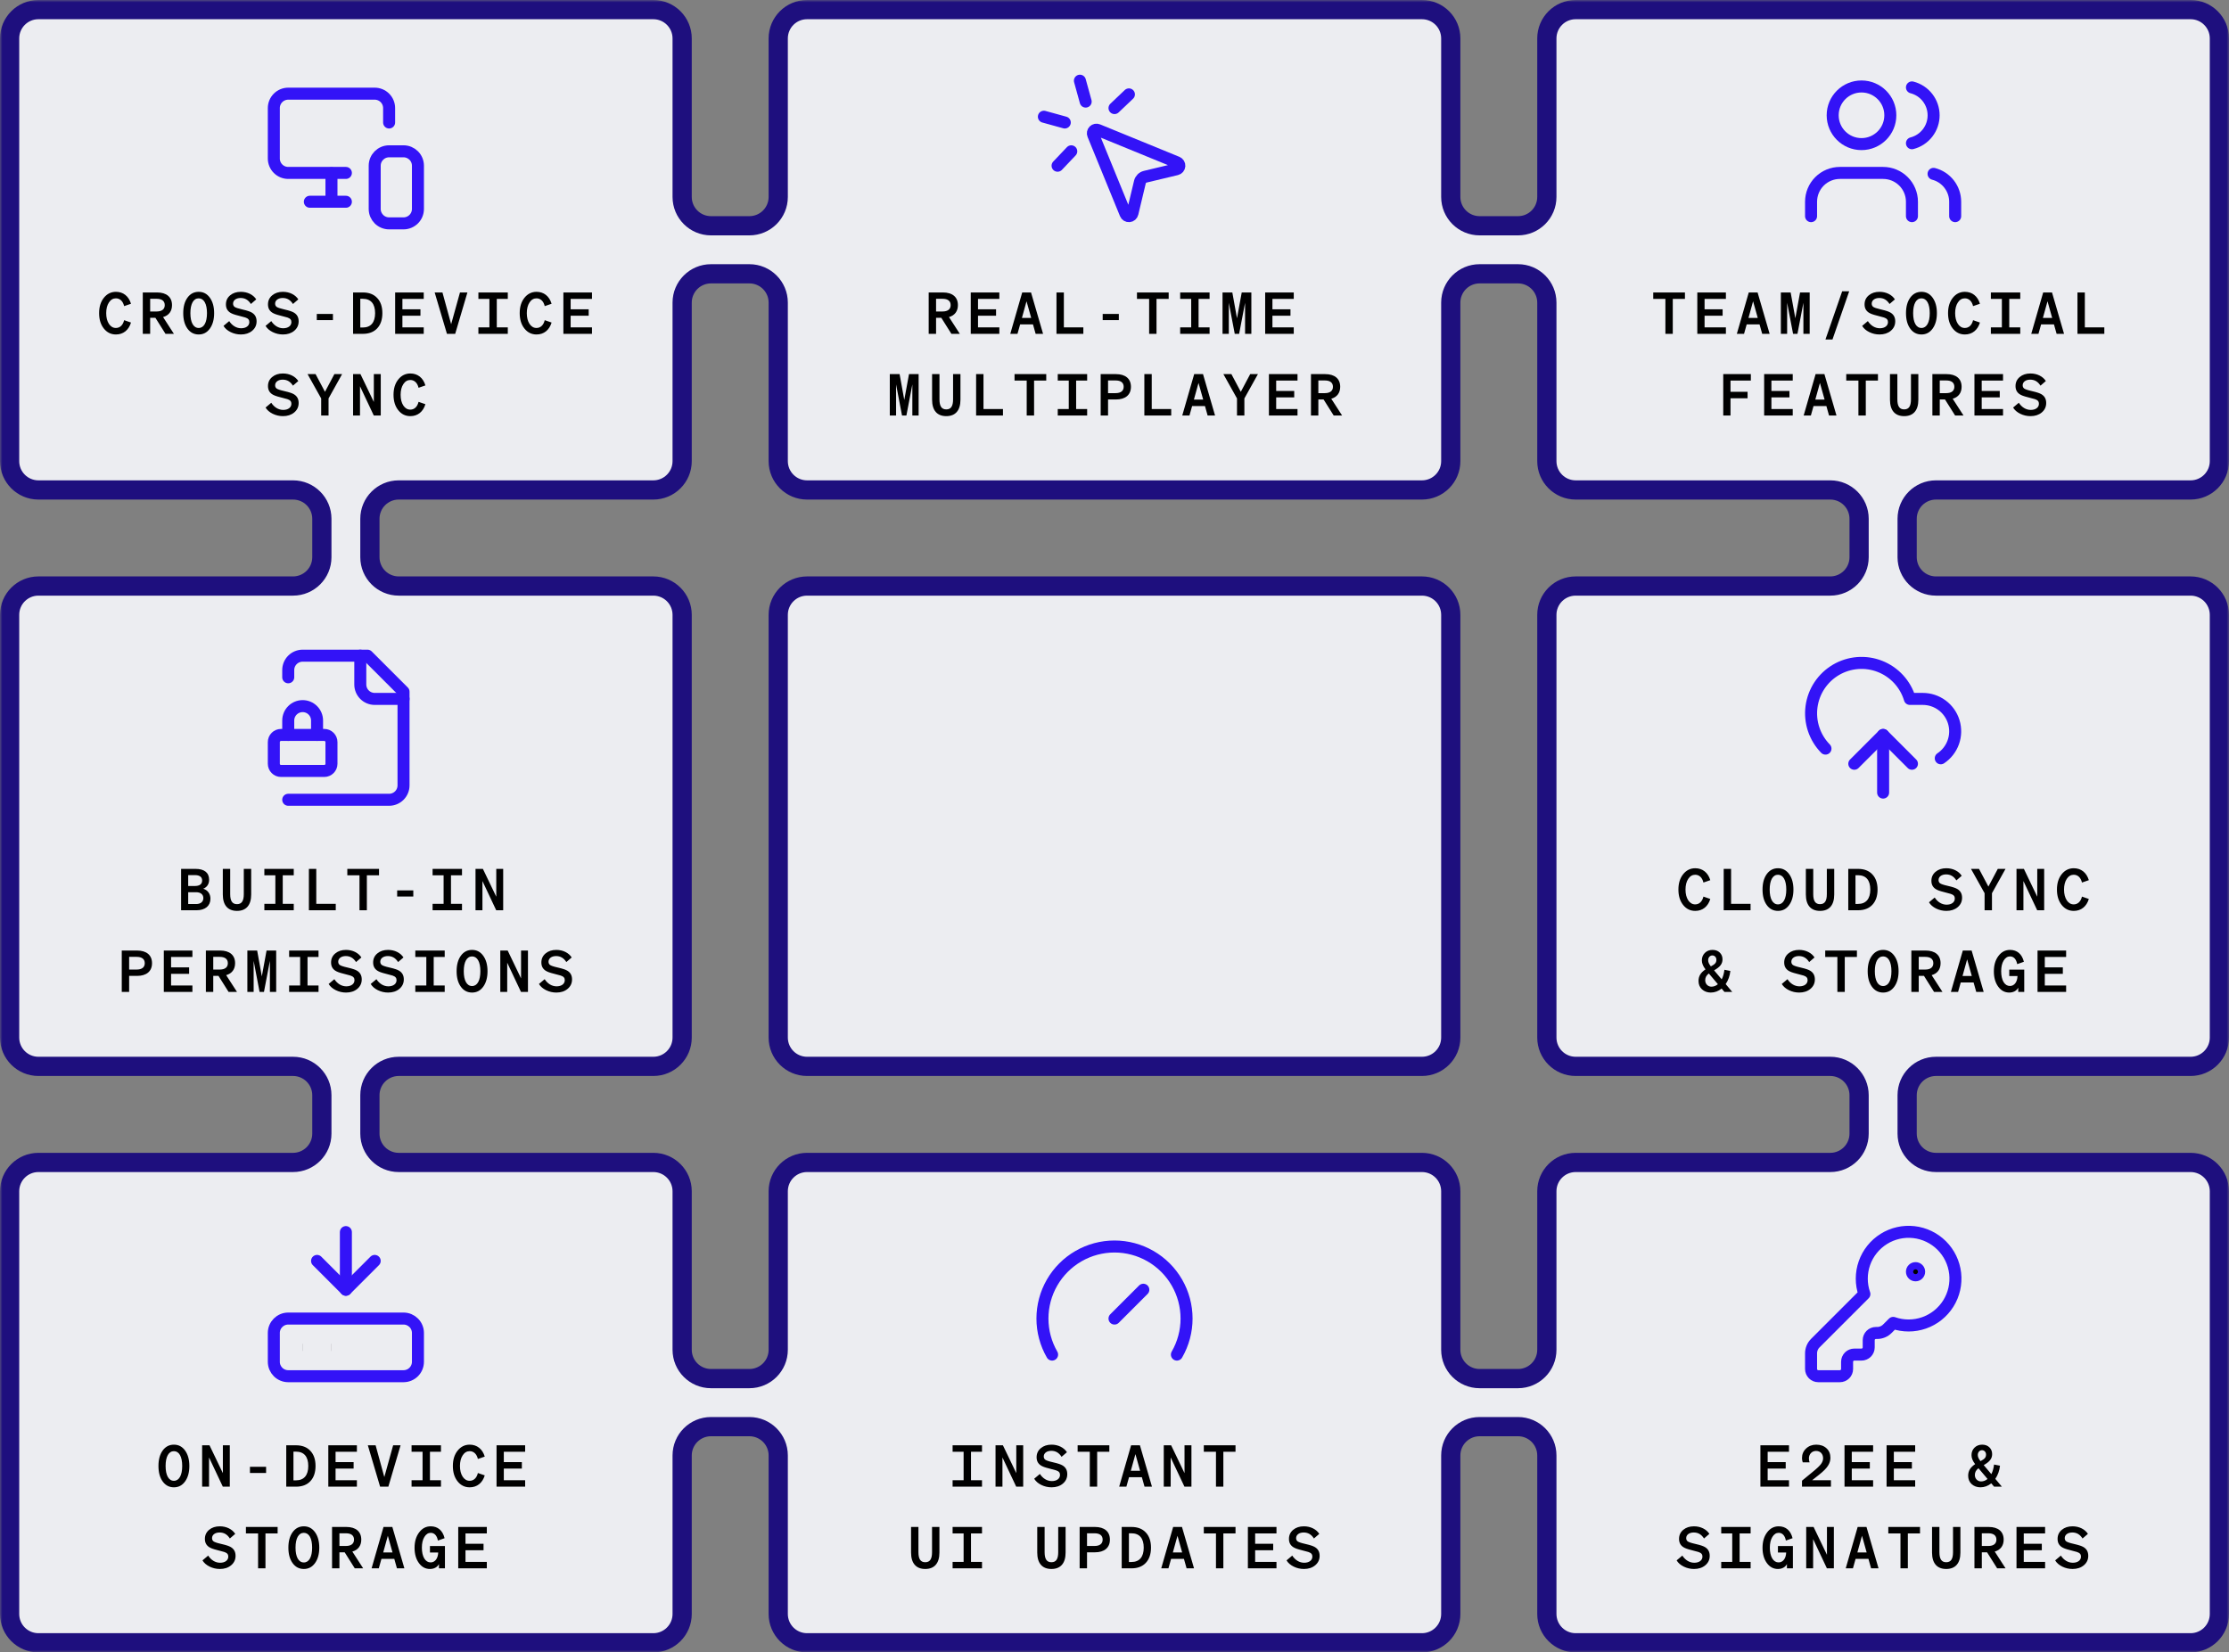 <svg width="464" height="344" viewBox="0 0 464 344" fill="none" xmlns="http://www.w3.org/2000/svg">
<rect x="0" y="0" width="464" height="344" fill="#808080" stroke="none"/>
<mask id="path-1-outside-1_64_807" maskUnits="userSpaceOnUse" x="0" y="0" width="464" height="344" fill="black">
<rect fill="white" width="464" height="344"/>
<path fill-rule="evenodd" clip-rule="evenodd" d="M2 8C2 4.686 4.686 2 8 2H136C139.314 2 142 4.686 142 8V41C142 44.314 144.686 47 148 47H156C159.314 47 162 44.314 162 41V8C162 4.686 164.686 2 168 2H296C299.314 2 302 4.686 302 8V41C302 44.314 304.686 47 308 47H316C319.314 47 322 44.314 322 41V8C322 4.686 324.686 2 328 2H456C459.314 2 462 4.686 462 8V96C462 99.314 459.314 102 456 102H403C399.686 102 397 104.686 397 108V116C397 119.314 399.686 122 403 122H456C459.314 122 462 124.686 462 128V216C462 219.314 459.314 222 456 222H403C399.686 222 397 224.686 397 228V236C397 239.314 399.686 242 403 242H456C459.314 242 462 244.686 462 248V336C462 339.314 459.314 342 456 342H328C324.686 342 322 339.314 322 336V303C322 299.686 319.314 297 316 297H308C304.686 297 302 299.686 302 303V336C302 339.314 299.314 342 296 342H168C164.686 342 162 339.314 162 336V303C162 299.686 159.314 297 156 297H148C144.686 297 142 299.686 142 303V336C142 339.314 139.314 342 136 342H8C4.686 342 2 339.314 2 336V248C2 244.686 4.686 242 8 242H61C64.314 242 67 239.314 67 236V228C67 224.686 64.314 222 61 222H8C4.686 222 2 219.314 2 216V128C2 124.686 4.686 122 8 122H61C64.314 122 67 119.314 67 116V108C67 104.686 64.314 102 61 102H8C4.686 102 2 99.314 2 96V8ZM142 281C142 284.314 144.686 287 148 287H156C159.314 287 162 284.314 162 281V248C162 244.686 164.686 242 168 242H296C299.314 242 302 244.686 302 248V281C302 284.314 304.686 287 308 287H316C319.314 287 322 284.314 322 281V248C322 244.686 324.686 242 328 242H381C384.314 242 387 239.314 387 236V228C387 224.686 384.314 222 381 222H328C324.686 222 322 219.314 322 216V128C322 124.686 324.686 122 328 122H381C384.314 122 387 119.314 387 116V108C387 104.686 384.314 102 381 102H328C324.686 102 322 99.314 322 96V63C322 59.686 319.314 57 316 57H308C304.686 57 302 59.686 302 63V96C302 99.314 299.314 102 296 102H168C164.686 102 162 99.314 162 96V63C162 59.686 159.314 57 156 57H148C144.686 57 142 59.686 142 63V96C142 99.314 139.314 102 136 102H83C79.686 102 77 104.686 77 108V116C77 119.314 79.686 122 83 122H136C139.314 122 142 124.686 142 128V216C142 219.314 139.314 222 136 222H83C79.686 222 77 224.686 77 228V236C77 239.314 79.686 242 83 242H136C139.314 242 142 244.686 142 248V281ZM302 128C302 124.686 299.314 122 296 122H168C164.686 122 162 124.686 162 128V216C162 219.314 164.686 222 168 222H296C299.314 222 302 219.314 302 216V128Z"/>
</mask>
<path fill-rule="evenodd" clip-rule="evenodd" d="M2 8C2 4.686 4.686 2 8 2H136C139.314 2 142 4.686 142 8V41C142 44.314 144.686 47 148 47H156C159.314 47 162 44.314 162 41V8C162 4.686 164.686 2 168 2H296C299.314 2 302 4.686 302 8V41C302 44.314 304.686 47 308 47H316C319.314 47 322 44.314 322 41V8C322 4.686 324.686 2 328 2H456C459.314 2 462 4.686 462 8V96C462 99.314 459.314 102 456 102H403C399.686 102 397 104.686 397 108V116C397 119.314 399.686 122 403 122H456C459.314 122 462 124.686 462 128V216C462 219.314 459.314 222 456 222H403C399.686 222 397 224.686 397 228V236C397 239.314 399.686 242 403 242H456C459.314 242 462 244.686 462 248V336C462 339.314 459.314 342 456 342H328C324.686 342 322 339.314 322 336V303C322 299.686 319.314 297 316 297H308C304.686 297 302 299.686 302 303V336C302 339.314 299.314 342 296 342H168C164.686 342 162 339.314 162 336V303C162 299.686 159.314 297 156 297H148C144.686 297 142 299.686 142 303V336C142 339.314 139.314 342 136 342H8C4.686 342 2 339.314 2 336V248C2 244.686 4.686 242 8 242H61C64.314 242 67 239.314 67 236V228C67 224.686 64.314 222 61 222H8C4.686 222 2 219.314 2 216V128C2 124.686 4.686 122 8 122H61C64.314 122 67 119.314 67 116V108C67 104.686 64.314 102 61 102H8C4.686 102 2 99.314 2 96V8ZM142 281C142 284.314 144.686 287 148 287H156C159.314 287 162 284.314 162 281V248C162 244.686 164.686 242 168 242H296C299.314 242 302 244.686 302 248V281C302 284.314 304.686 287 308 287H316C319.314 287 322 284.314 322 281V248C322 244.686 324.686 242 328 242H381C384.314 242 387 239.314 387 236V228C387 224.686 384.314 222 381 222H328C324.686 222 322 219.314 322 216V128C322 124.686 324.686 122 328 122H381C384.314 122 387 119.314 387 116V108C387 104.686 384.314 102 381 102H328C324.686 102 322 99.314 322 96V63C322 59.686 319.314 57 316 57H308C304.686 57 302 59.686 302 63V96C302 99.314 299.314 102 296 102H168C164.686 102 162 99.314 162 96V63C162 59.686 159.314 57 156 57H148C144.686 57 142 59.686 142 63V96C142 99.314 139.314 102 136 102H83C79.686 102 77 104.686 77 108V116C77 119.314 79.686 122 83 122H136C139.314 122 142 124.686 142 128V216C142 219.314 139.314 222 136 222H83C79.686 222 77 224.686 77 228V236C77 239.314 79.686 242 83 242H136C139.314 242 142 244.686 142 248V281ZM302 128C302 124.686 299.314 122 296 122H168C164.686 122 162 124.686 162 128V216C162 219.314 164.686 222 168 222H296C299.314 222 302 219.314 302 216V128Z" fill="white"/>
<path fill-rule="evenodd" clip-rule="evenodd" d="M2 8C2 4.686 4.686 2 8 2H136C139.314 2 142 4.686 142 8V41C142 44.314 144.686 47 148 47H156C159.314 47 162 44.314 162 41V8C162 4.686 164.686 2 168 2H296C299.314 2 302 4.686 302 8V41C302 44.314 304.686 47 308 47H316C319.314 47 322 44.314 322 41V8C322 4.686 324.686 2 328 2H456C459.314 2 462 4.686 462 8V96C462 99.314 459.314 102 456 102H403C399.686 102 397 104.686 397 108V116C397 119.314 399.686 122 403 122H456C459.314 122 462 124.686 462 128V216C462 219.314 459.314 222 456 222H403C399.686 222 397 224.686 397 228V236C397 239.314 399.686 242 403 242H456C459.314 242 462 244.686 462 248V336C462 339.314 459.314 342 456 342H328C324.686 342 322 339.314 322 336V303C322 299.686 319.314 297 316 297H308C304.686 297 302 299.686 302 303V336C302 339.314 299.314 342 296 342H168C164.686 342 162 339.314 162 336V303C162 299.686 159.314 297 156 297H148C144.686 297 142 299.686 142 303V336C142 339.314 139.314 342 136 342H8C4.686 342 2 339.314 2 336V248C2 244.686 4.686 242 8 242H61C64.314 242 67 239.314 67 236V228C67 224.686 64.314 222 61 222H8C4.686 222 2 219.314 2 216V128C2 124.686 4.686 122 8 122H61C64.314 122 67 119.314 67 116V108C67 104.686 64.314 102 61 102H8C4.686 102 2 99.314 2 96V8ZM142 281C142 284.314 144.686 287 148 287H156C159.314 287 162 284.314 162 281V248C162 244.686 164.686 242 168 242H296C299.314 242 302 244.686 302 248V281C302 284.314 304.686 287 308 287H316C319.314 287 322 284.314 322 281V248C322 244.686 324.686 242 328 242H381C384.314 242 387 239.314 387 236V228C387 224.686 384.314 222 381 222H328C324.686 222 322 219.314 322 216V128C322 124.686 324.686 122 328 122H381C384.314 122 387 119.314 387 116V108C387 104.686 384.314 102 381 102H328C324.686 102 322 99.314 322 96V63C322 59.686 319.314 57 316 57H308C304.686 57 302 59.686 302 63V96C302 99.314 299.314 102 296 102H168C164.686 102 162 99.314 162 96V63C162 59.686 159.314 57 156 57H148C144.686 57 142 59.686 142 63V96C142 99.314 139.314 102 136 102H83C79.686 102 77 104.686 77 108V116C77 119.314 79.686 122 83 122H136C139.314 122 142 124.686 142 128V216C142 219.314 139.314 222 136 222H83C79.686 222 77 224.686 77 228V236C77 239.314 79.686 242 83 242H136C139.314 242 142 244.686 142 248V281ZM302 128C302 124.686 299.314 122 296 122H168C164.686 122 162 124.686 162 128V216C162 219.314 164.686 222 168 222H296C299.314 222 302 219.314 302 216V128Z" fill="#A3A8BC" fill-opacity="0.2"/>
<path d="M136 0H8V4H136V0ZM144 41V8H140V41H144ZM156 45H148V49H156V45ZM160 8V41H164V8H160ZM296 0H168V4H296V0ZM304 41V8H300V41H304ZM316 45H308V49H316V45ZM320 8V41H324V8H320ZM456 0H328V4H456V0ZM464 96V8H460V96H464ZM403 104H456V100H403V104ZM399 116V108H395V116H399ZM456 120H403V124H456V120ZM464 216V128H460V216H464ZM403 224H456V220H403V224ZM399 236V228H395V236H399ZM456 240H403V244H456V240ZM464 336V248H460V336H464ZM328 344H456V340H328V344ZM320 303V336H324V303H320ZM308 299H316V295H308V299ZM304 336V303H300V336H304ZM168 344H296V340H168V344ZM160 303V336H164V303H160ZM156 295H148V299H156V295ZM144 336V303H140V336H144ZM8 344H136V340H8V344ZM0 248V336H4V248H0ZM61 240H8V244H61V240ZM65 228V236H69V228H65ZM8 224H61V220H8V224ZM0 128V216H4V128H0ZM61 120H8V124H61V120ZM65 108V116H69V108H65ZM8 104H61V100H8V104ZM0 8V96H4V8H0ZM148 289H156V285H148V289ZM160 248V281H164V248H160ZM296 240H168V244H296V240ZM304 281V248H300V281H304ZM316 285H308V289H316V285ZM320 248V281H324V248H320ZM381 240H328V244H381V240ZM385 228V236H389V228H385ZM328 224H381V220H328V224ZM320 128V216H324V128H320ZM381 120H328V124H381V120ZM385 108V116H389V108H385ZM328 104H381V100H328V104ZM320 63V96H324V63H320ZM308 59H316V55H308V59ZM304 96V63H300V96H304ZM168 104H296V100H168V104ZM160 63V96H164V63H160ZM148 59H156V55H148V59ZM144 96V63H140V96H144ZM83 104H136V100H83V104ZM79 116V108H75V116H79ZM136 120H83V124H136V120ZM144 216V128H140V216H144ZM83 224H136V220H83V224ZM79 236V228H75V236H79ZM136 240H83V244H136V240ZM144 281V248H140V281H144ZM168 124H296V120H168V124ZM164 216V128H160V216H164ZM296 220H168V224H296V220ZM300 128V216H304V128H300ZM296 224C300.418 224 304 220.418 304 216H300C300 218.209 298.209 220 296 220V224ZM160 216C160 220.418 163.582 224 168 224V220C165.791 220 164 218.209 164 216H160ZM296 124C298.209 124 300 125.791 300 128H304C304 123.582 300.418 120 296 120V124ZM168 120C163.582 120 160 123.582 160 128H164C164 125.791 165.791 124 168 124V120ZM136 244C138.209 244 140 245.791 140 248H144C144 243.582 140.418 240 136 240V244ZM75 236C75 240.418 78.582 244 83 244V240C80.791 240 79 238.209 79 236H75ZM83 220C78.582 220 75 223.582 75 228H79C79 225.791 80.791 224 83 224V220ZM140 216C140 218.209 138.209 220 136 220V224C140.418 224 144 220.418 144 216H140ZM136 124C138.209 124 140 125.791 140 128H144C144 123.582 140.418 120 136 120V124ZM75 116C75 120.418 78.582 124 83 124V120C80.791 120 79 118.209 79 116H75ZM83 100C78.582 100 75 103.582 75 108H79C79 105.791 80.791 104 83 104V100ZM140 96C140 98.209 138.209 100 136 100V104C140.418 104 144 100.418 144 96H140ZM148 55C143.582 55 140 58.582 140 63H144C144 60.791 145.791 59 148 59V55ZM164 63C164 58.582 160.418 55 156 55V59C158.209 59 160 60.791 160 63H164ZM168 100C165.791 100 164 98.209 164 96H160C160 100.418 163.582 104 168 104V100ZM300 96C300 98.209 298.209 100 296 100V104C300.418 104 304 100.418 304 96H300ZM308 55C303.582 55 300 58.582 300 63H304C304 60.791 305.791 59 308 59V55ZM324 63C324 58.582 320.418 55 316 55V59C318.209 59 320 60.791 320 63H324ZM328 100C325.791 100 324 98.209 324 96H320C320 100.418 323.582 104 328 104V100ZM389 108C389 103.582 385.418 100 381 100V104C383.209 104 385 105.791 385 108H389ZM381 124C385.418 124 389 120.418 389 116H385C385 118.209 383.209 120 381 120V124ZM324 128C324 125.791 325.791 124 328 124V120C323.582 120 320 123.582 320 128H324ZM328 220C325.791 220 324 218.209 324 216H320C320 220.418 323.582 224 328 224V220ZM389 228C389 223.582 385.418 220 381 220V224C383.209 224 385 225.791 385 228H389ZM381 244C385.418 244 389 240.418 389 236H385C385 238.209 383.209 240 381 240V244ZM324 248C324 245.791 325.791 244 328 244V240C323.582 240 320 243.582 320 248H324ZM316 289C320.418 289 324 285.418 324 281H320C320 283.209 318.209 285 316 285V289ZM300 281C300 285.418 303.582 289 308 289V285C305.791 285 304 283.209 304 281H300ZM296 244C298.209 244 300 245.791 300 248H304C304 243.582 300.418 240 296 240V244ZM164 248C164 245.791 165.791 244 168 244V240C163.582 240 160 243.582 160 248H164ZM156 289C160.418 289 164 285.418 164 281H160C160 283.209 158.209 285 156 285V289ZM148 285C145.791 285 144 283.209 144 281H140C140 285.418 143.582 289 148 289V285ZM8 100C5.791 100 4 98.209 4 96H0C0 100.418 3.582 104 8 104V100ZM69 108C69 103.582 65.418 100 61 100V104C63.209 104 65 105.791 65 108H69ZM61 124C65.418 124 69 120.418 69 116H65C65 118.209 63.209 120 61 120V124ZM4 128C4 125.791 5.791 124 8 124V120C3.582 120 0 123.582 0 128H4ZM8 220C5.791 220 4 218.209 4 216H0C0 220.418 3.582 224 8 224V220ZM69 228C69 223.582 65.418 220 61 220V224C63.209 224 65 225.791 65 228H69ZM61 244C65.418 244 69 240.418 69 236H65C65 238.209 63.209 240 61 240V244ZM4 248C4 245.791 5.791 244 8 244V240C3.582 240 0 243.582 0 248H4ZM8 340C5.791 340 4 338.209 4 336H0C0 340.418 3.582 344 8 344V340ZM140 336C140 338.209 138.209 340 136 340V344C140.418 344 144 340.418 144 336H140ZM148 295C143.582 295 140 298.582 140 303H144C144 300.791 145.791 299 148 299V295ZM164 303C164 298.582 160.418 295 156 295V299C158.209 299 160 300.791 160 303H164ZM168 340C165.791 340 164 338.209 164 336H160C160 340.418 163.582 344 168 344V340ZM300 336C300 338.209 298.209 340 296 340V344C300.418 344 304 340.418 304 336H300ZM308 295C303.582 295 300 298.582 300 303H304C304 300.791 305.791 299 308 299V295ZM324 303C324 298.582 320.418 295 316 295V299C318.209 299 320 300.791 320 303H324ZM328 340C325.791 340 324 338.209 324 336H320C320 340.418 323.582 344 328 344V340ZM460 336C460 338.209 458.209 340 456 340V344C460.418 344 464 340.418 464 336H460ZM456 244C458.209 244 460 245.791 460 248H464C464 243.582 460.418 240 456 240V244ZM395 236C395 240.418 398.582 244 403 244V240C400.791 240 399 238.209 399 236H395ZM403 220C398.582 220 395 223.582 395 228H399C399 225.791 400.791 224 403 224V220ZM460 216C460 218.209 458.209 220 456 220V224C460.418 224 464 220.418 464 216H460ZM456 124C458.209 124 460 125.791 460 128H464C464 123.582 460.418 120 456 120V124ZM395 116C395 120.418 398.582 124 403 124V120C400.791 120 399 118.209 399 116H395ZM403 100C398.582 100 395 103.582 395 108H399C399 105.791 400.791 104 403 104V100ZM460 96C460 98.209 458.209 100 456 100V104C460.418 104 464 100.418 464 96H460ZM456 4C458.209 4 460 5.791 460 8H464C464 3.582 460.418 0 456 0V4ZM324 8C324 5.791 325.791 4 328 4V0C323.582 0 320 3.582 320 8H324ZM316 49C320.418 49 324 45.418 324 41H320C320 43.209 318.209 45 316 45V49ZM300 41C300 45.418 303.582 49 308 49V45C305.791 45 304 43.209 304 41H300ZM296 4C298.209 4 300 5.791 300 8H304C304 3.582 300.418 0 296 0V4ZM164 8C164 5.791 165.791 4 168 4V0C163.582 0 160 3.582 160 8H164ZM156 49C160.418 49 164 45.418 164 41H160C160 43.209 158.209 45 156 45V49ZM140 41C140 45.418 143.582 49 148 49V45C145.791 45 144 43.209 144 41H140ZM8 0C3.582 0 0 3.582 0 8H4C4 5.791 5.791 4 8 4V0ZM136 4C138.209 4 140 5.791 140 8H144C144 3.582 140.418 0 136 0V4Z" fill="#1E0F7E" mask="url(#path-1-outside-1_64_807)"/>
<path d="M81 25.5V22.5C81 21.704 80.684 20.941 80.121 20.379C79.559 19.816 78.796 19.5 78 19.5H60C59.204 19.5 58.441 19.816 57.879 20.379C57.316 20.941 57 21.704 57 22.5V33C57 33.796 57.316 34.559 57.879 35.121C58.441 35.684 59.204 36 60 36H72" stroke="#3313F7" stroke-width="2.5" stroke-linecap="round" stroke-linejoin="round"/>
<path d="M69 42V36.06V40.785" stroke="#3313F7" stroke-width="2.5" stroke-linecap="round" stroke-linejoin="round"/>
<path d="M64.5 42H72" stroke="#3313F7" stroke-width="2.5" stroke-linecap="round" stroke-linejoin="round"/>
<path d="M84 31.5H81C79.343 31.5 78 32.843 78 34.5V43.5C78 45.157 79.343 46.5 81 46.5H84C85.657 46.5 87 45.157 87 43.5V34.5C87 32.843 85.657 31.5 84 31.5Z" stroke="#3313F7" stroke-width="2.5" stroke-linecap="round" stroke-linejoin="round"/>
<path d="M24.136 60.752C25.66 60.752 26.8 61.664 27.268 63.236L25.84 63.728C25.6 62.708 24.976 62.108 24.124 62.108C23.536 62.108 23.044 62.396 22.672 62.972C22.3 63.536 22.108 64.28 22.108 65.192C22.108 66.104 22.3 66.848 22.672 67.424C23.044 67.988 23.536 68.276 24.124 68.276C24.976 68.276 25.6 67.676 25.84 66.656L27.268 67.148C26.8 68.72 25.66 69.632 24.136 69.632C23.116 69.632 22.276 69.224 21.616 68.396C20.956 67.568 20.632 66.5 20.632 65.192C20.632 63.884 20.956 62.828 21.616 62C22.276 61.172 23.116 60.752 24.136 60.752ZM32.351 66.164H31.259V69.5H29.723V60.884H32.687C34.667 60.884 35.807 61.844 35.807 63.524C35.807 64.784 35.147 65.672 33.947 66.008L36.203 69.5H34.451L32.351 66.164ZM31.259 62.204V64.844H32.603C33.695 64.844 34.295 64.376 34.295 63.524C34.295 62.66 33.707 62.204 32.603 62.204H31.259ZM44.575 65.192C44.575 66.524 44.275 67.592 43.687 68.408C43.099 69.224 42.331 69.632 41.359 69.632C40.387 69.632 39.607 69.224 39.019 68.408C38.431 67.592 38.143 66.524 38.143 65.192C38.143 63.86 38.431 62.792 39.019 61.976C39.607 61.16 40.387 60.752 41.359 60.752C42.331 60.752 43.099 61.16 43.687 61.976C44.275 62.792 44.575 63.86 44.575 65.192ZM43.087 65.192C43.087 63.26 42.451 62.108 41.359 62.108C40.267 62.108 39.631 63.26 39.631 65.192C39.631 67.124 40.267 68.276 41.359 68.276C42.451 68.276 43.087 67.124 43.087 65.192ZM50.15 69.632C49.394 69.632 48.674 69.464 48.014 69.14C47.354 68.816 46.85 68.384 46.526 67.844L47.714 66.848C48.326 67.796 49.226 68.336 50.198 68.336C51.218 68.336 51.902 67.832 51.902 67.052C51.902 66.584 51.674 66.296 51.062 66.092C50.906 66.032 50.45 65.912 49.718 65.732C48.698 65.48 48.254 65.3 47.882 65.06C47.306 64.664 47.03 64.124 47.03 63.368C47.03 62.6 47.318 61.976 47.906 61.484C48.494 60.992 49.238 60.752 50.138 60.752C51.518 60.752 52.718 61.352 53.342 62.324L52.226 63.284C51.686 62.432 50.99 62.036 50.09 62.036C49.166 62.036 48.518 62.504 48.518 63.212C48.518 63.5 48.626 63.728 48.83 63.884C49.046 64.04 49.55 64.22 50.354 64.4C51.014 64.556 51.482 64.676 51.734 64.772C51.998 64.856 52.226 64.964 52.418 65.072C53.09 65.468 53.414 66.068 53.414 66.896C53.414 67.7 53.102 68.36 52.478 68.876C51.866 69.38 51.086 69.632 50.15 69.632ZM58.905 69.632C58.149 69.632 57.429 69.464 56.769 69.14C56.109 68.816 55.605 68.384 55.281 67.844L56.469 66.848C57.081 67.796 57.981 68.336 58.953 68.336C59.973 68.336 60.657 67.832 60.657 67.052C60.657 66.584 60.429 66.296 59.817 66.092C59.661 66.032 59.205 65.912 58.473 65.732C57.453 65.48 57.009 65.3 56.637 65.06C56.061 64.664 55.785 64.124 55.785 63.368C55.785 62.6 56.073 61.976 56.661 61.484C57.249 60.992 57.993 60.752 58.893 60.752C60.273 60.752 61.473 61.352 62.097 62.324L60.981 63.284C60.441 62.432 59.745 62.036 58.845 62.036C57.921 62.036 57.273 62.504 57.273 63.212C57.273 63.5 57.381 63.728 57.585 63.884C57.801 64.04 58.305 64.22 59.109 64.4C59.769 64.556 60.237 64.676 60.489 64.772C60.753 64.856 60.981 64.964 61.173 65.072C61.845 65.468 62.169 66.068 62.169 66.896C62.169 67.7 61.857 68.36 61.233 68.876C60.621 69.38 59.841 69.632 58.905 69.632ZM69.305 66.644H65.945V65.36H69.305V66.644ZM75.528 69.5H73.5V60.884H75.528C76.812 60.884 77.808 61.268 78.516 62.036C79.236 62.792 79.596 63.848 79.596 65.192C79.596 66.536 79.236 67.592 78.516 68.36C77.808 69.116 76.812 69.5 75.528 69.5ZM75 62.204V68.18H75.528C77.196 68.18 78.084 67.124 78.084 65.192C78.084 63.236 77.196 62.204 75.516 62.204H75ZM82.255 69.5V60.884H88.207V62.228H83.767V64.388H87.523V65.732H83.767V68.156H88.207V69.5H82.255ZM97.299 60.884L94.755 69.5H93.039L90.483 60.884H92.103L93.915 67.496L95.751 60.884H97.299ZM103.414 68.156H105.706V69.5H99.586V68.156H101.878V62.228H99.586V60.884H105.706V62.228H103.414V68.156ZM111.689 60.752C113.213 60.752 114.353 61.664 114.821 63.236L113.393 63.728C113.153 62.708 112.529 62.108 111.677 62.108C111.089 62.108 110.597 62.396 110.225 62.972C109.853 63.536 109.661 64.28 109.661 65.192C109.661 66.104 109.853 66.848 110.225 67.424C110.597 67.988 111.089 68.276 111.677 68.276C112.529 68.276 113.153 67.676 113.393 66.656L114.821 67.148C114.353 68.72 113.213 69.632 111.689 69.632C110.669 69.632 109.829 69.224 109.169 68.396C108.509 67.568 108.185 66.5 108.185 65.192C108.185 63.884 108.509 62.828 109.169 62C109.829 61.172 110.669 60.752 111.689 60.752ZM117.277 69.5V60.884H123.229V62.228H118.789V64.388H122.545V65.732H118.789V68.156H123.229V69.5H117.277ZM58.905 86.632C58.149 86.632 57.429 86.464 56.769 86.14C56.109 85.816 55.605 85.384 55.281 84.844L56.469 83.848C57.081 84.796 57.981 85.336 58.953 85.336C59.973 85.336 60.657 84.832 60.657 84.052C60.657 83.584 60.429 83.296 59.817 83.092C59.661 83.032 59.205 82.912 58.473 82.732C57.453 82.48 57.009 82.3 56.637 82.06C56.061 81.664 55.785 81.124 55.785 80.368C55.785 79.6 56.073 78.976 56.661 78.484C57.249 77.992 57.993 77.752 58.893 77.752C60.273 77.752 61.473 78.352 62.097 79.324L60.981 80.284C60.441 79.432 59.745 79.036 58.845 79.036C57.921 79.036 57.273 79.504 57.273 80.212C57.273 80.5 57.381 80.728 57.585 80.884C57.801 81.04 58.305 81.22 59.109 81.4C59.769 81.556 60.237 81.676 60.489 81.772C60.753 81.856 60.981 81.964 61.173 82.072C61.845 82.468 62.169 83.068 62.169 83.896C62.169 84.7 61.857 85.36 61.233 85.876C60.621 86.38 59.841 86.632 58.905 86.632ZM65.693 77.884L67.649 81.568L69.605 77.884H71.213L68.393 82.948V86.5H66.857V82.948L64.025 77.884H65.693ZM77.82 77.884H79.26V86.5H77.808L74.94 80.416V86.5H73.5V77.884H75.036L77.82 83.68V77.884ZM85.423 77.752C86.947 77.752 88.087 78.664 88.555 80.236L87.127 80.728C86.887 79.708 86.263 79.108 85.411 79.108C84.823 79.108 84.331 79.396 83.959 79.972C83.587 80.536 83.395 81.28 83.395 82.192C83.395 83.104 83.587 83.848 83.959 84.424C84.331 84.988 84.823 85.276 85.411 85.276C86.263 85.276 86.887 84.676 87.127 83.656L88.555 84.148C88.087 85.72 86.947 86.632 85.423 86.632C84.403 86.632 83.563 86.224 82.903 85.396C82.243 84.568 81.919 83.5 81.919 82.192C81.919 80.884 82.243 79.828 82.903 79C83.563 78.172 84.403 77.752 85.423 77.752Z" fill="black"/>
<path d="M60 166.5H81C81.796 166.5 82.559 166.184 83.121 165.621C83.684 165.059 84 164.296 84 163.5V144L76.5 136.5H63C62.204 136.5 61.441 136.816 60.879 137.379C60.316 137.941 60 138.704 60 139.5V141" stroke="#3313F7" stroke-width="2.5" stroke-linecap="round" stroke-linejoin="round"/>
<path d="M75 136.5V142.5C75 143.296 75.316 144.059 75.879 144.621C76.441 145.184 77.204 145.5 78 145.5H84" stroke="#3313F7" stroke-width="2.5" stroke-linecap="round" stroke-linejoin="round"/>
<path d="M67.5 153H58.5C57.672 153 57 153.672 57 154.5V159C57 159.828 57.672 160.5 58.5 160.5H67.5C68.328 160.5 69 159.828 69 159V154.5C69 153.672 68.328 153 67.5 153Z" stroke="#3313F7" stroke-width="2.5" stroke-linecap="round" stroke-linejoin="round"/>
<path d="M66 153V150C66 149.204 65.684 148.441 65.121 147.879C64.559 147.316 63.796 147 63 147C62.204 147 61.441 147.316 60.879 147.879C60.316 148.441 60 149.204 60 150V153" stroke="#3313F7" stroke-width="2.5" stroke-linecap="round" stroke-linejoin="round"/>
<path d="M40.915 189.5H37.699V180.884H40.699C42.535 180.884 43.531 181.676 43.531 183.152C43.531 184.052 43.087 184.712 42.307 185.012C43.255 185.312 43.807 186.092 43.807 187.1C43.807 188.588 42.703 189.5 40.915 189.5ZM39.175 182.18V184.448H40.555C41.551 184.448 42.079 184.064 42.079 183.308C42.079 182.576 41.563 182.18 40.555 182.18H39.175ZM40.831 185.744H39.175V188.204H40.831C41.755 188.204 42.331 187.736 42.331 186.968C42.331 186.212 41.755 185.744 40.831 185.744ZM49.334 189.632C47.414 189.632 46.382 188.432 46.382 186.212V180.884H47.918V186.14C47.918 187.568 48.362 188.228 49.334 188.228C50.306 188.228 50.75 187.568 50.75 186.14V180.884H52.286V186.212C52.286 188.432 51.254 189.632 49.334 189.632ZM58.857 188.156H61.149V189.5H55.029V188.156H57.321V182.228H55.029V180.884H61.149V182.228H58.857V188.156ZM69.893 189.5H64.301V180.884H65.837V188.156H69.893V189.5ZM78.9 180.884V182.228H76.368V189.5H74.832V182.228H72.3V180.884H78.9ZM86.035 186.644H82.675V185.36H86.035V186.644ZM93.879 188.156H96.171V189.5H90.051V188.156H92.343V182.228H90.051V180.884H96.171V182.228H93.879V188.156ZM103.306 180.884H104.746V189.5H103.294L100.426 183.416V189.5H98.986V180.884H100.522L103.306 186.68V180.884ZM28.526 203.164H26.882V206.5H25.346V197.884H28.526C30.506 197.884 31.646 198.844 31.646 200.524C31.646 202.204 30.494 203.164 28.526 203.164ZM26.882 199.204V201.844H28.442C29.534 201.844 30.134 201.376 30.134 200.524C30.134 199.66 29.546 199.204 28.442 199.204H26.882ZM34.101 206.5V197.884H40.053V199.228H35.613V201.388H39.369V202.732H35.613V205.156H40.053V206.5H34.101ZM45.484 203.164H44.392V206.5H42.856V197.884H45.82C47.8 197.884 48.94 198.844 48.94 200.524C48.94 201.784 48.28 202.672 47.08 203.008L49.336 206.5H47.584L45.484 203.164ZM44.392 199.204V201.844H45.736C46.828 201.844 47.428 201.376 47.428 200.524C47.428 199.66 46.84 199.204 45.736 199.204H44.392ZM56.184 200.032L54.948 206.5H54.036L52.8 200.032V206.5H51.492V197.884H53.532L54.504 203.26L55.488 197.884H57.492V206.5H56.184V200.032ZM64.015 205.156H66.307V206.5H60.187V205.156H62.479V199.228H60.187V197.884H66.307V199.228H64.015V205.156ZM72.038 206.632C71.282 206.632 70.562 206.464 69.902 206.14C69.242 205.816 68.738 205.384 68.414 204.844L69.602 203.848C70.214 204.796 71.114 205.336 72.086 205.336C73.106 205.336 73.79 204.832 73.79 204.052C73.79 203.584 73.562 203.296 72.95 203.092C72.794 203.032 72.338 202.912 71.606 202.732C70.586 202.48 70.142 202.3 69.77 202.06C69.194 201.664 68.918 201.124 68.918 200.368C68.918 199.6 69.206 198.976 69.794 198.484C70.382 197.992 71.126 197.752 72.026 197.752C73.406 197.752 74.606 198.352 75.23 199.324L74.114 200.284C73.574 199.432 72.878 199.036 71.978 199.036C71.054 199.036 70.406 199.504 70.406 200.212C70.406 200.5 70.514 200.728 70.718 200.884C70.934 201.04 71.438 201.22 72.242 201.4C72.902 201.556 73.37 201.676 73.622 201.772C73.886 201.856 74.114 201.964 74.306 202.072C74.978 202.468 75.302 203.068 75.302 203.896C75.302 204.7 74.99 205.36 74.366 205.876C73.754 206.38 72.974 206.632 72.038 206.632ZM80.794 206.632C80.038 206.632 79.318 206.464 78.658 206.14C77.998 205.816 77.494 205.384 77.17 204.844L78.358 203.848C78.97 204.796 79.87 205.336 80.842 205.336C81.862 205.336 82.546 204.832 82.546 204.052C82.546 203.584 82.318 203.296 81.706 203.092C81.55 203.032 81.094 202.912 80.362 202.732C79.342 202.48 78.898 202.3 78.526 202.06C77.95 201.664 77.674 201.124 77.674 200.368C77.674 199.6 77.962 198.976 78.55 198.484C79.138 197.992 79.882 197.752 80.782 197.752C82.162 197.752 83.362 198.352 83.986 199.324L82.87 200.284C82.33 199.432 81.634 199.036 80.734 199.036C79.81 199.036 79.162 199.504 79.162 200.212C79.162 200.5 79.27 200.728 79.474 200.884C79.69 201.04 80.194 201.22 80.998 201.4C81.658 201.556 82.126 201.676 82.378 201.772C82.642 201.856 82.87 201.964 83.062 202.072C83.734 202.468 84.058 203.068 84.058 203.896C84.058 204.7 83.746 205.36 83.122 205.876C82.51 206.38 81.73 206.632 80.794 206.632ZM90.281 205.156H92.573V206.5H86.453V205.156H88.745V199.228H86.453V197.884H92.573V199.228H90.281V205.156ZM101.484 202.192C101.484 203.524 101.184 204.592 100.596 205.408C100.008 206.224 99.24 206.632 98.268 206.632C97.296 206.632 96.516 206.224 95.928 205.408C95.34 204.592 95.052 203.524 95.052 202.192C95.052 200.86 95.34 199.792 95.928 198.976C96.516 198.16 97.296 197.752 98.268 197.752C99.24 197.752 100.008 198.16 100.596 198.976C101.184 199.792 101.484 200.86 101.484 202.192ZM99.996 202.192C99.996 200.26 99.36 199.108 98.268 199.108C97.176 199.108 96.54 200.26 96.54 202.192C96.54 204.124 97.176 205.276 98.268 205.276C99.36 205.276 99.996 204.124 99.996 202.192ZM108.464 197.884H109.904V206.5H108.452L105.584 200.416V206.5H104.144V197.884H105.68L108.464 203.68V197.884ZM115.815 206.632C115.059 206.632 114.339 206.464 113.679 206.14C113.019 205.816 112.515 205.384 112.191 204.844L113.379 203.848C113.991 204.796 114.891 205.336 115.863 205.336C116.883 205.336 117.567 204.832 117.567 204.052C117.567 203.584 117.339 203.296 116.727 203.092C116.571 203.032 116.115 202.912 115.383 202.732C114.363 202.48 113.919 202.3 113.547 202.06C112.971 201.664 112.695 201.124 112.695 200.368C112.695 199.6 112.983 198.976 113.571 198.484C114.159 197.992 114.903 197.752 115.803 197.752C117.183 197.752 118.383 198.352 119.007 199.324L117.891 200.284C117.351 199.432 116.655 199.036 115.755 199.036C114.831 199.036 114.183 199.504 114.183 200.212C114.183 200.5 114.291 200.728 114.495 200.884C114.711 201.04 115.215 201.22 116.019 201.4C116.679 201.556 117.147 201.676 117.399 201.772C117.663 201.856 117.891 201.964 118.083 202.072C118.755 202.468 119.079 203.068 119.079 203.896C119.079 204.7 118.767 205.36 118.143 205.876C117.531 206.38 116.751 206.632 115.815 206.632Z" fill="black"/>
<path d="M232 274.5L238 268.5" stroke="#3313F7" stroke-width="2.5" stroke-linecap="round" stroke-linejoin="round"/>
<path d="M219.01 282C217.693 279.72 217 277.133 217 274.5C217 271.867 217.693 269.28 219.009 267C220.326 264.719 222.22 262.826 224.5 261.509C226.78 260.192 229.367 259.499 232 259.499C234.633 259.499 237.22 260.192 239.5 261.509C241.78 262.826 243.674 264.719 244.991 267C246.307 269.28 247 271.867 247 274.5C247 277.133 246.307 279.72 244.99 282" stroke="#3313F7" stroke-width="2.5" stroke-linecap="round" stroke-linejoin="round"/>
<path d="M202.127 308.156H204.419V309.5H198.299V308.156H200.591V302.228H198.299V300.884H204.419V302.228H202.127V308.156ZM211.554 300.884H212.994V309.5H211.542L208.674 303.416V309.5H207.234V300.884H208.77L211.554 306.68V300.884ZM218.905 309.632C218.149 309.632 217.429 309.464 216.769 309.14C216.109 308.816 215.605 308.384 215.281 307.844L216.469 306.848C217.081 307.796 217.981 308.336 218.953 308.336C219.973 308.336 220.657 307.832 220.657 307.052C220.657 306.584 220.429 306.296 219.817 306.092C219.661 306.032 219.205 305.912 218.473 305.732C217.453 305.48 217.009 305.3 216.637 305.06C216.061 304.664 215.785 304.124 215.785 303.368C215.785 302.6 216.073 301.976 216.661 301.484C217.249 300.992 217.993 300.752 218.893 300.752C220.273 300.752 221.473 301.352 222.097 302.324L220.981 303.284C220.441 302.432 219.745 302.036 218.845 302.036C217.921 302.036 217.273 302.504 217.273 303.212C217.273 303.5 217.381 303.728 217.585 303.884C217.801 304.04 218.305 304.22 219.109 304.4C219.769 304.556 220.237 304.676 220.489 304.772C220.753 304.856 220.981 304.964 221.173 305.072C221.845 305.468 222.169 306.068 222.169 306.896C222.169 307.7 221.857 308.36 221.233 308.876C220.621 309.38 219.841 309.632 218.905 309.632ZM230.925 300.884V302.228H228.393V309.5H226.857V302.228H224.325V300.884H230.925ZM232.972 309.5L235.456 300.884H237.292L239.8 309.5H238.252L237.7 307.532H235.024L234.472 309.5H232.972ZM237.328 306.188L236.356 302.72L235.396 306.188H237.328ZM246.575 300.884H248.015V309.5H246.563L243.695 303.416V309.5H242.255V300.884H243.791L246.575 306.68V300.884ZM257.191 300.884V302.228H254.659V309.5H253.123V302.228H250.591V300.884H257.191ZM192.603 326.632C190.683 326.632 189.651 325.432 189.651 323.212V317.884H191.187V323.14C191.187 324.568 191.631 325.228 192.603 325.228C193.575 325.228 194.019 324.568 194.019 323.14V317.884H195.555V323.212C195.555 325.432 194.523 326.632 192.603 326.632ZM202.127 325.156H204.419V326.5H198.299V325.156H200.591V319.228H198.299V317.884H204.419V319.228H202.127V325.156ZM218.869 326.632C216.949 326.632 215.917 325.432 215.917 323.212V317.884H217.453V323.14C217.453 324.568 217.897 325.228 218.869 325.228C219.841 325.228 220.285 324.568 220.285 323.14V317.884H221.821V323.212C221.821 325.432 220.789 326.632 218.869 326.632ZM227.925 323.164H226.281V326.5H224.745V317.884H227.925C229.905 317.884 231.045 318.844 231.045 320.524C231.045 322.204 229.893 323.164 227.925 323.164ZM226.281 319.204V321.844H227.841C228.933 321.844 229.533 321.376 229.533 320.524C229.533 319.66 228.945 319.204 227.841 319.204H226.281ZM235.528 326.5H233.5V317.884H235.528C236.812 317.884 237.808 318.268 238.516 319.036C239.236 319.792 239.596 320.848 239.596 322.192C239.596 323.536 239.236 324.592 238.516 325.36C237.808 326.116 236.812 326.5 235.528 326.5ZM235 319.204V325.18H235.528C237.196 325.18 238.084 324.124 238.084 322.192C238.084 320.236 237.196 319.204 235.516 319.204H235ZM241.727 326.5L244.211 317.884H246.047L248.555 326.5H247.007L246.455 324.532H243.779L243.227 326.5H241.727ZM246.083 323.188L245.111 319.72L244.151 323.188H246.083ZM257.191 317.884V319.228H254.659V326.5H253.123V319.228H250.591V317.884H257.191ZM259.766 326.5V317.884H265.718V319.228H261.278V321.388H265.034V322.732H261.278V325.156H265.718V326.5H259.766ZM271.437 326.632C270.681 326.632 269.961 326.464 269.301 326.14C268.641 325.816 268.137 325.384 267.813 324.844L269.001 323.848C269.613 324.796 270.513 325.336 271.485 325.336C272.505 325.336 273.189 324.832 273.189 324.052C273.189 323.584 272.961 323.296 272.349 323.092C272.193 323.032 271.737 322.912 271.005 322.732C269.985 322.48 269.541 322.3 269.169 322.06C268.593 321.664 268.317 321.124 268.317 320.368C268.317 319.6 268.605 318.976 269.193 318.484C269.781 317.992 270.525 317.752 271.425 317.752C272.805 317.752 274.005 318.352 274.629 319.324L273.513 320.284C272.973 319.432 272.277 319.036 271.377 319.036C270.453 319.036 269.805 319.504 269.805 320.212C269.805 320.5 269.913 320.728 270.117 320.884C270.333 321.04 270.837 321.22 271.641 321.4C272.301 321.556 272.769 321.676 273.021 321.772C273.285 321.856 273.513 321.964 273.705 322.072C274.377 322.468 274.701 323.068 274.701 323.896C274.701 324.7 274.389 325.36 273.765 325.876C273.153 326.38 272.373 326.632 271.437 326.632Z" fill="black"/>
<path d="M235 19.65L232 22.5" stroke="#3313F7" stroke-width="2.5" stroke-linecap="round" stroke-linejoin="round"/>
<path d="M221.65 25.5L217.3 24.3" stroke="#3313F7" stroke-width="2.5" stroke-linecap="round" stroke-linejoin="round"/>
<path d="M223 31.5L220.15 34.5" stroke="#3313F7" stroke-width="2.5" stroke-linecap="round" stroke-linejoin="round"/>
<path d="M224.8 16.8L226 21.15" stroke="#3313F7" stroke-width="2.5" stroke-linecap="round" stroke-linejoin="round"/>
<path d="M227.555 28.035C227.497 27.898 227.481 27.747 227.51 27.601C227.538 27.454 227.61 27.32 227.715 27.215C227.82 27.11 227.954 27.038 228.101 27.01C228.247 26.981 228.398 26.997 228.535 27.055L245.035 33.806C245.182 33.866 245.306 33.971 245.389 34.106C245.472 34.241 245.51 34.399 245.498 34.558C245.486 34.716 245.423 34.866 245.32 34.987C245.217 35.107 245.078 35.192 244.924 35.229L238.4 36.791C238.131 36.855 237.885 36.992 237.689 37.188C237.493 37.384 237.355 37.63 237.29 37.899L235.73 44.424C235.694 44.579 235.609 44.718 235.489 44.822C235.368 44.925 235.217 44.988 235.059 45C234.9 45.013 234.741 44.974 234.606 44.891C234.471 44.807 234.365 44.682 234.305 44.535L227.555 28.035Z" stroke="#3313F7" stroke-width="2.5" stroke-linecap="round" stroke-linejoin="round"/>
<path d="M195.949 66.164H194.857V69.5H193.321V60.884H196.285C198.265 60.884 199.405 61.844 199.405 63.524C199.405 64.784 198.745 65.672 197.545 66.008L199.801 69.5H198.049L195.949 66.164ZM194.857 62.204V64.844H196.201C197.293 64.844 197.893 64.376 197.893 63.524C197.893 62.66 197.305 62.204 196.201 62.204H194.857ZM202.076 69.5V60.884H208.028V62.228H203.588V64.388H207.344V65.732H203.588V68.156H208.028V69.5H202.076ZM210.304 69.5L212.788 60.884H214.624L217.132 69.5H215.584L215.032 67.532H212.356L211.804 69.5H210.304ZM214.66 66.188L213.688 62.72L212.728 66.188H214.66ZM225.515 69.5H219.923V60.884H221.459V68.156H225.515V69.5ZM232.902 66.644H229.542V65.36H232.902V66.644ZM243.278 60.884V62.228H240.746V69.5H239.21V62.228H236.678V60.884H243.278ZM249.501 68.156H251.793V69.5H245.673V68.156H247.965V62.228H245.673V60.884H251.793V62.228H249.501V68.156ZM259.18 63.032L257.944 69.5H257.032L255.796 63.032V69.5H254.488V60.884H256.528L257.5 66.26L258.484 60.884H260.488V69.5H259.18V63.032ZM263.364 69.5V60.884H269.316V62.228H264.876V64.388H268.632V65.732H264.876V68.156H269.316V69.5H263.364ZM189.918 80.032L188.682 86.5H187.77L186.534 80.032V86.5H185.226V77.884H187.266L188.238 83.26L189.222 77.884H191.226V86.5H189.918V80.032ZM196.981 86.632C195.061 86.632 194.029 85.432 194.029 83.212V77.884H195.565V83.14C195.565 84.568 196.009 85.228 196.981 85.228C197.953 85.228 198.397 84.568 198.397 83.14V77.884H199.933V83.212C199.933 85.432 198.901 86.632 196.981 86.632ZM208.784 86.5H203.192V77.884H204.728V85.156H208.784V86.5ZM217.792 77.884V79.228H215.26V86.5H213.724V79.228H211.192V77.884H217.792ZM224.015 85.156H226.307V86.5H220.187V85.156H222.479V79.228H220.187V77.884H226.307V79.228H224.015V85.156ZM232.302 83.164H230.658V86.5H229.122V77.884H232.302C234.282 77.884 235.422 78.844 235.422 80.524C235.422 82.204 234.27 83.164 232.302 83.164ZM230.658 79.204V81.844H232.218C233.31 81.844 233.91 81.376 233.91 80.524C233.91 79.66 233.322 79.204 232.218 79.204H230.658ZM243.806 86.5H238.214V77.884H239.75V85.156H243.806V86.5ZM246.105 86.5L248.589 77.884H250.425L252.933 86.5H251.385L250.833 84.532H248.157L247.605 86.5H246.105ZM250.461 83.188L249.489 79.72L248.529 83.188H250.461ZM256.336 77.884L258.292 81.568L260.248 77.884H261.856L259.036 82.948V86.5H257.5V82.948L254.668 77.884H256.336ZM264.144 86.5V77.884H270.096V79.228H265.656V81.388H269.412V82.732H265.656V85.156H270.096V86.5H264.144ZM275.527 83.164H274.435V86.5H272.899V77.884H275.863C277.843 77.884 278.983 78.844 278.983 80.524C278.983 81.784 278.323 82.672 277.123 83.008L279.379 86.5H277.627L275.527 83.164ZM274.435 79.204V81.844H275.779C276.871 81.844 277.471 81.376 277.471 80.524C277.471 79.66 276.883 79.204 275.779 79.204H274.435Z" fill="black"/>
<path d="M377.879 279.621C377.316 280.183 377 280.946 377 281.742V285C377 285.398 377.158 285.779 377.439 286.061C377.721 286.342 378.102 286.5 378.5 286.5H383C383.398 286.5 383.779 286.342 384.061 286.061C384.342 285.779 384.5 285.398 384.5 285V283.5C384.5 283.102 384.658 282.721 384.939 282.439C385.221 282.158 385.602 282 386 282H387.5C387.898 282 388.279 281.842 388.561 281.561C388.842 281.279 389 280.898 389 280.5V279C389 278.602 389.158 278.221 389.439 277.939C389.721 277.658 390.102 277.5 390.5 277.5H390.758C391.554 277.5 392.317 277.184 392.879 276.621L394.1 275.4C396.185 276.126 398.454 276.123 400.537 275.392C402.62 274.661 404.393 273.244 405.567 271.374C406.74 269.504 407.244 267.291 406.996 265.098C406.748 262.904 405.763 260.859 404.202 259.298C402.641 257.737 400.596 256.752 398.402 256.504C396.209 256.256 393.996 256.76 392.126 257.933C390.256 259.107 388.839 260.88 388.108 262.963C387.377 265.046 387.374 267.315 388.1 269.4L377.879 279.621Z" stroke="#3313F7" stroke-width="2.5" stroke-linecap="round" stroke-linejoin="round"/>
<path d="M398.75 265.5C399.164 265.5 399.5 265.164 399.5 264.75C399.5 264.336 399.164 264 398.75 264C398.336 264 398 264.336 398 264.75C398 265.164 398.336 265.5 398.75 265.5Z" fill="black" stroke="#3313F7" stroke-width="2.5" stroke-linecap="round" stroke-linejoin="round"/>
<path d="M366.454 309.5V300.884H372.406V302.228H367.966V304.388H371.722V305.732H367.966V308.156H372.406V309.5H366.454ZM375.113 309.5V308.252L377.273 306.476C378.221 305.708 378.821 305.132 379.097 304.748C379.373 304.352 379.505 303.968 379.505 303.584C379.505 302.672 378.917 302.06 378.041 302.06C377.177 302.06 376.553 302.72 376.553 303.62C376.553 303.896 376.601 304.184 376.697 304.436H375.269C375.161 304.1 375.113 303.872 375.113 303.536C375.113 302.744 375.401 302.084 375.965 301.556C376.541 301.016 377.249 300.752 378.077 300.752C378.965 300.752 379.673 301.004 380.213 301.508C380.753 302 381.029 302.66 381.029 303.488C381.029 304.064 380.861 304.616 380.513 305.156C380.177 305.684 379.565 306.308 378.665 307.016L377.225 308.156H381.137V309.5H375.113ZM383.965 309.5V300.884H389.917V302.228H385.477V304.388H389.233V305.732H385.477V308.156H389.917V309.5H383.965ZM392.72 309.5V300.884H398.672V302.228H394.232V304.388H397.988V305.732H394.232V308.156H398.672V309.5H392.72ZM415.091 304.892L416.327 305.132C416.231 306.14 415.883 307.1 415.355 307.868L416.723 309.5H415.103L414.515 308.804C413.843 309.344 413.075 309.632 412.259 309.632C411.527 309.632 410.915 309.404 410.423 308.96C409.943 308.516 409.703 307.928 409.703 307.22C409.703 306.224 410.147 305.48 411.155 304.808C410.627 304.124 410.399 303.524 410.399 302.936C410.399 302.312 410.603 301.796 411.023 301.376C411.443 300.956 411.983 300.752 412.619 300.752C413.231 300.752 413.735 300.932 414.119 301.304C414.503 301.676 414.695 302.144 414.695 302.72C414.695 303.188 414.563 303.584 414.299 303.932C414.047 304.28 413.591 304.64 412.943 305.012L414.527 306.884C414.827 306.308 415.007 305.624 415.091 304.892ZM412.583 301.904C412.091 301.904 411.707 302.324 411.707 302.9C411.707 303.284 411.851 303.644 412.271 304.184C413.171 303.716 413.423 303.404 413.423 302.792C413.423 302.3 413.063 301.904 412.583 301.904ZM411.095 307.076C411.095 307.832 411.659 308.408 412.391 308.408C412.871 308.408 413.339 308.228 413.735 307.892L411.851 305.66C411.335 306.056 411.095 306.5 411.095 307.076ZM352.639 326.632C351.883 326.632 351.163 326.464 350.503 326.14C349.843 325.816 349.339 325.384 349.015 324.844L350.203 323.848C350.815 324.796 351.715 325.336 352.687 325.336C353.707 325.336 354.391 324.832 354.391 324.052C354.391 323.584 354.163 323.296 353.551 323.092C353.395 323.032 352.939 322.912 352.207 322.732C351.187 322.48 350.743 322.3 350.371 322.06C349.795 321.664 349.519 321.124 349.519 320.368C349.519 319.6 349.807 318.976 350.395 318.484C350.983 317.992 351.727 317.752 352.627 317.752C354.007 317.752 355.207 318.352 355.831 319.324L354.715 320.284C354.175 319.432 353.479 319.036 352.579 319.036C351.655 319.036 351.007 319.504 351.007 320.212C351.007 320.5 351.115 320.728 351.319 320.884C351.535 321.04 352.039 321.22 352.843 321.4C353.503 321.556 353.971 321.676 354.223 321.772C354.487 321.856 354.715 321.964 354.907 322.072C355.579 322.468 355.903 323.068 355.903 323.896C355.903 324.7 355.591 325.36 354.967 325.876C354.355 326.38 353.575 326.632 352.639 326.632ZM362.127 325.156H364.419V326.5H358.299V325.156H360.591V319.228H358.299V317.884H364.419V319.228H362.127V325.156ZM373.222 326.5H371.974V325.612C371.65 326.248 370.966 326.632 370.102 326.632C369.166 326.632 368.398 326.224 367.798 325.396C367.198 324.568 366.898 323.512 366.898 322.228C366.898 320.932 367.21 319.864 367.846 319.024C368.482 318.172 369.286 317.752 370.258 317.752C371.746 317.752 372.754 318.628 373.15 320.224L371.758 320.716C371.566 319.696 371.038 319.108 370.27 319.108C369.73 319.108 369.286 319.396 368.938 319.972C368.59 320.536 368.422 321.28 368.422 322.204C368.422 323.128 368.59 323.872 368.914 324.436C369.25 324.988 369.694 325.264 370.246 325.264C371.158 325.264 371.782 324.436 371.818 323.2H370.102V321.856H373.222V326.5ZM380.309 317.884H381.749V326.5H380.297L377.429 320.416V326.5H375.989V317.884H377.525L380.309 323.68V317.884ZM384.217 326.5L386.701 317.884H388.537L391.045 326.5H389.497L388.945 324.532H386.269L385.717 326.5H384.217ZM388.573 323.188L387.601 319.72L386.641 323.188H388.573ZM399.68 317.884V319.228H397.148V326.5H395.612V319.228H393.08V317.884H399.68ZM405.135 326.632C403.215 326.632 402.183 325.432 402.183 323.212V317.884H403.719V323.14C403.719 324.568 404.163 325.228 405.135 325.228C406.107 325.228 406.551 324.568 406.551 323.14V317.884H408.087V323.212C408.087 325.432 407.055 326.632 405.135 326.632ZM413.639 323.164H412.547V326.5H411.011V317.884H413.975C415.955 317.884 417.095 318.844 417.095 320.524C417.095 321.784 416.435 322.672 415.235 323.008L417.491 326.5H415.739L413.639 323.164ZM412.547 319.204V321.844H413.891C414.983 321.844 415.583 321.376 415.583 320.524C415.583 319.66 414.995 319.204 413.891 319.204H412.547ZM419.766 326.5V317.884H425.718V319.228H421.278V321.388H425.034V322.732H421.278V325.156H425.718V326.5H419.766ZM431.437 326.632C430.681 326.632 429.961 326.464 429.301 326.14C428.641 325.816 428.137 325.384 427.813 324.844L429.001 323.848C429.613 324.796 430.513 325.336 431.485 325.336C432.505 325.336 433.189 324.832 433.189 324.052C433.189 323.584 432.961 323.296 432.349 323.092C432.193 323.032 431.737 322.912 431.005 322.732C429.985 322.48 429.541 322.3 429.169 322.06C428.593 321.664 428.317 321.124 428.317 320.368C428.317 319.6 428.605 318.976 429.193 318.484C429.781 317.992 430.525 317.752 431.425 317.752C432.805 317.752 434.005 318.352 434.629 319.324L433.513 320.284C432.973 319.432 432.277 319.036 431.377 319.036C430.453 319.036 429.805 319.504 429.805 320.212C429.805 320.5 429.913 320.728 430.117 320.884C430.333 321.04 430.837 321.22 431.641 321.4C432.301 321.556 432.769 321.676 433.021 321.772C433.285 321.856 433.513 321.964 433.705 322.072C434.377 322.468 434.701 323.068 434.701 323.896C434.701 324.7 434.389 325.36 433.765 325.876C433.153 326.38 432.373 326.632 431.437 326.632Z" fill="black"/>
<path d="M398 45V42C398 40.409 397.368 38.883 396.243 37.757C395.117 36.632 393.591 36 392 36H383C381.409 36 379.883 36.632 378.757 37.757C377.632 38.883 377 40.409 377 42V45" stroke="#3313F7" stroke-width="2.5" stroke-linecap="round" stroke-linejoin="round"/>
<path d="M387.5 30C390.814 30 393.5 27.314 393.5 24C393.5 20.686 390.814 18 387.5 18C384.186 18 381.5 20.686 381.5 24C381.5 27.314 384.186 30 387.5 30Z" stroke="#3313F7" stroke-width="2.5" stroke-linecap="round" stroke-linejoin="round"/>
<path d="M407 45V42C406.999 40.671 406.557 39.379 405.742 38.328C404.928 37.278 403.787 36.527 402.5 36.195" stroke="#3313F7" stroke-width="2.5" stroke-linecap="round" stroke-linejoin="round"/>
<path d="M398 18.195C399.291 18.526 400.435 19.276 401.251 20.328C402.068 21.381 402.512 22.675 402.512 24.008C402.512 25.34 402.068 26.634 401.251 27.687C400.435 28.739 399.291 29.49 398 29.82" stroke="#3313F7" stroke-width="2.5" stroke-linecap="round" stroke-linejoin="round"/>
<path d="M350.746 60.884V62.228H348.214V69.5H346.678V62.228H344.146V60.884H350.746ZM353.321 69.5V60.884H359.273V62.228H354.833V64.388H358.589V65.732H354.833V68.156H359.273V69.5H353.321ZM361.548 69.5L364.032 60.884H365.868L368.376 69.5H366.828L366.276 67.532H363.6L363.048 69.5H361.548ZM365.904 66.188L364.932 62.72L363.972 66.188H365.904ZM375.404 63.032L374.168 69.5H373.256L372.02 63.032V69.5H370.712V60.884H372.752L373.724 66.26L374.708 60.884H376.712V69.5H375.404V63.032ZM381.459 70.676H379.995L383.475 60.644H384.939L381.459 70.676ZM391.258 69.632C390.502 69.632 389.782 69.464 389.122 69.14C388.462 68.816 387.958 68.384 387.634 67.844L388.822 66.848C389.434 67.796 390.334 68.336 391.306 68.336C392.326 68.336 393.01 67.832 393.01 67.052C393.01 66.584 392.782 66.296 392.17 66.092C392.014 66.032 391.558 65.912 390.826 65.732C389.806 65.48 389.362 65.3 388.99 65.06C388.414 64.664 388.138 64.124 388.138 63.368C388.138 62.6 388.426 61.976 389.014 61.484C389.602 60.992 390.346 60.752 391.246 60.752C392.626 60.752 393.826 61.352 394.45 62.324L393.334 63.284C392.794 62.432 392.098 62.036 391.198 62.036C390.274 62.036 389.626 62.504 389.626 63.212C389.626 63.5 389.734 63.728 389.938 63.884C390.154 64.04 390.658 64.22 391.462 64.4C392.122 64.556 392.59 64.676 392.842 64.772C393.106 64.856 393.334 64.964 393.526 65.072C394.198 65.468 394.522 66.068 394.522 66.896C394.522 67.7 394.21 68.36 393.586 68.876C392.974 69.38 392.194 69.632 391.258 69.632ZM403.194 65.192C403.194 66.524 402.894 67.592 402.306 68.408C401.718 69.224 400.95 69.632 399.978 69.632C399.006 69.632 398.226 69.224 397.638 68.408C397.05 67.592 396.762 66.524 396.762 65.192C396.762 63.86 397.05 62.792 397.638 61.976C398.226 61.16 399.006 60.752 399.978 60.752C400.95 60.752 401.718 61.16 402.306 61.976C402.894 62.792 403.194 63.86 403.194 65.192ZM401.706 65.192C401.706 63.26 401.07 62.108 399.978 62.108C398.886 62.108 398.25 63.26 398.25 65.192C398.25 67.124 398.886 68.276 399.978 68.276C401.07 68.276 401.706 67.124 401.706 65.192ZM409.021 60.752C410.545 60.752 411.685 61.664 412.153 63.236L410.725 63.728C410.485 62.708 409.861 62.108 409.009 62.108C408.421 62.108 407.929 62.396 407.557 62.972C407.185 63.536 406.993 64.28 406.993 65.192C406.993 66.104 407.185 66.848 407.557 67.424C407.929 67.988 408.421 68.276 409.009 68.276C409.861 68.276 410.485 67.676 410.725 66.656L412.153 67.148C411.685 68.72 410.545 69.632 409.021 69.632C408.001 69.632 407.161 69.224 406.501 68.396C405.841 67.568 405.517 66.5 405.517 65.192C405.517 63.884 405.841 62.828 406.501 62C407.161 61.172 408.001 60.752 409.021 60.752ZM418.256 68.156H420.548V69.5H414.428V68.156H416.72V62.228H414.428V60.884H420.548V62.228H418.256V68.156ZM422.836 69.5L425.32 60.884H427.156L429.664 69.5H428.116L427.564 67.532H424.888L424.336 69.5H422.836ZM427.192 66.188L426.22 62.72L425.26 66.188H427.192ZM438.047 69.5H432.455V60.884H433.991V68.156H438.047V69.5ZM360.231 82.912V86.5H358.719V77.884H364.467V79.228H360.231V81.568H363.783V82.912H360.231ZM367.234 86.5V77.884H373.186V79.228H368.746V81.388H372.502V82.732H368.746V85.156H373.186V86.5H367.234ZM375.461 86.5L377.945 77.884H379.781L382.289 86.5H380.741L380.189 84.532H377.513L376.961 86.5H375.461ZM379.817 83.188L378.845 79.72L377.885 83.188H379.817ZM390.925 77.884V79.228H388.393V86.5H386.857V79.228H384.325V77.884H390.925ZM396.38 86.632C394.46 86.632 393.428 85.432 393.428 83.212V77.884H394.964V83.14C394.964 84.568 395.408 85.228 396.38 85.228C397.352 85.228 397.796 84.568 397.796 83.14V77.884H399.332V83.212C399.332 85.432 398.3 86.632 396.38 86.632ZM404.883 83.164H403.791V86.5H402.255V77.884H405.219C407.199 77.884 408.339 78.844 408.339 80.524C408.339 81.784 407.679 82.672 406.479 83.008L408.735 86.5H406.983L404.883 83.164ZM403.791 79.204V81.844H405.135C406.227 81.844 406.827 81.376 406.827 80.524C406.827 79.66 406.239 79.204 405.135 79.204H403.791ZM411.011 86.5V77.884H416.963V79.228H412.523V81.388H416.279V82.732H412.523V85.156H416.963V86.5H411.011ZM422.682 86.632C421.926 86.632 421.206 86.464 420.546 86.14C419.886 85.816 419.382 85.384 419.058 84.844L420.246 83.848C420.858 84.796 421.758 85.336 422.73 85.336C423.75 85.336 424.434 84.832 424.434 84.052C424.434 83.584 424.206 83.296 423.594 83.092C423.438 83.032 422.982 82.912 422.25 82.732C421.23 82.48 420.786 82.3 420.414 82.06C419.838 81.664 419.562 81.124 419.562 80.368C419.562 79.6 419.85 78.976 420.438 78.484C421.026 77.992 421.77 77.752 422.67 77.752C424.05 77.752 425.25 78.352 425.874 79.324L424.758 80.284C424.218 79.432 423.522 79.036 422.622 79.036C421.698 79.036 421.05 79.504 421.05 80.212C421.05 80.5 421.158 80.728 421.362 80.884C421.578 81.04 422.082 81.22 422.886 81.4C423.546 81.556 424.014 81.676 424.266 81.772C424.53 81.856 424.758 81.964 424.95 82.072C425.622 82.468 425.946 83.068 425.946 83.896C425.946 84.7 425.634 85.36 425.01 85.876C424.398 86.38 423.618 86.632 422.682 86.632Z" fill="black"/>
<path d="M392 153V165" stroke="#3313F7" stroke-width="2.5" stroke-linecap="round" stroke-linejoin="round"/>
<path d="M380 155.848C378.886 154.71 378.045 153.332 377.542 151.821C377.038 150.309 376.886 148.703 377.095 147.123C377.305 145.544 377.871 144.033 378.751 142.705C379.631 141.377 380.801 140.266 382.174 139.457C383.547 138.648 385.086 138.163 386.674 138.037C388.262 137.911 389.858 138.148 391.341 138.73C392.824 139.312 394.155 140.225 395.234 141.397C396.312 142.57 397.109 143.973 397.565 145.5H400.25C401.698 145.5 403.108 145.965 404.272 146.828C405.435 147.691 406.29 148.905 406.71 150.291C407.131 151.677 407.094 153.161 406.606 154.524C406.118 155.888 405.204 157.058 404 157.863" stroke="#3313F7" stroke-width="2.5" stroke-linecap="round" stroke-linejoin="round"/>
<path d="M386 159L392 153L398 159" stroke="#3313F7" stroke-width="2.5" stroke-linecap="round" stroke-linejoin="round"/>
<path d="M352.891 180.752C354.415 180.752 355.555 181.664 356.023 183.236L354.595 183.728C354.355 182.708 353.731 182.108 352.879 182.108C352.291 182.108 351.799 182.396 351.427 182.972C351.055 183.536 350.863 184.28 350.863 185.192C350.863 186.104 351.055 186.848 351.427 187.424C351.799 187.988 352.291 188.276 352.879 188.276C353.731 188.276 354.355 187.676 354.595 186.656L356.023 187.148C355.555 188.72 354.415 189.632 352.891 189.632C351.871 189.632 351.031 189.224 350.371 188.396C349.711 187.568 349.387 186.5 349.387 185.192C349.387 183.884 349.711 182.828 350.371 182C351.031 181.172 351.871 180.752 352.891 180.752ZM364.407 189.5H358.815V180.884H360.351V188.156H364.407V189.5ZM373.33 185.192C373.33 186.524 373.03 187.592 372.442 188.408C371.854 189.224 371.086 189.632 370.114 189.632C369.142 189.632 368.362 189.224 367.774 188.408C367.186 187.592 366.898 186.524 366.898 185.192C366.898 183.86 367.186 182.792 367.774 181.976C368.362 181.16 369.142 180.752 370.114 180.752C371.086 180.752 371.854 181.16 372.442 181.976C373.03 182.792 373.33 183.86 373.33 185.192ZM371.842 185.192C371.842 183.26 371.206 182.108 370.114 182.108C369.022 182.108 368.386 183.26 368.386 185.192C368.386 187.124 369.022 188.276 370.114 188.276C371.206 188.276 371.842 187.124 371.842 185.192ZM378.869 189.632C376.949 189.632 375.917 188.432 375.917 186.212V180.884H377.453V186.14C377.453 187.568 377.897 188.228 378.869 188.228C379.841 188.228 380.285 187.568 380.285 186.14V180.884H381.821V186.212C381.821 188.432 380.789 189.632 378.869 189.632ZM386.773 189.5H384.745V180.884H386.773C388.057 180.884 389.053 181.268 389.761 182.036C390.481 182.792 390.841 183.848 390.841 185.192C390.841 186.536 390.481 187.592 389.761 188.36C389.053 189.116 388.057 189.5 386.773 189.5ZM386.245 182.204V188.18H386.773C388.441 188.18 389.329 187.124 389.329 185.192C389.329 183.236 388.441 182.204 386.761 182.204H386.245ZM405.171 189.632C404.415 189.632 403.695 189.464 403.035 189.14C402.375 188.816 401.871 188.384 401.547 187.844L402.735 186.848C403.347 187.796 404.247 188.336 405.219 188.336C406.239 188.336 406.923 187.832 406.923 187.052C406.923 186.584 406.695 186.296 406.083 186.092C405.927 186.032 405.471 185.912 404.739 185.732C403.719 185.48 403.275 185.3 402.903 185.06C402.327 184.664 402.051 184.124 402.051 183.368C402.051 182.6 402.339 181.976 402.927 181.484C403.515 180.992 404.259 180.752 405.159 180.752C406.539 180.752 407.739 181.352 408.363 182.324L407.247 183.284C406.707 182.432 406.011 182.036 405.111 182.036C404.187 182.036 403.539 182.504 403.539 183.212C403.539 183.5 403.647 183.728 403.851 183.884C404.067 184.04 404.571 184.22 405.375 184.4C406.035 184.556 406.503 184.676 406.755 184.772C407.019 184.856 407.247 184.964 407.439 185.072C408.111 185.468 408.435 186.068 408.435 186.896C408.435 187.7 408.123 188.36 407.499 188.876C406.887 189.38 406.107 189.632 405.171 189.632ZM411.959 180.884L413.915 184.568L415.871 180.884H417.479L414.659 185.948V189.5H413.123V185.948L410.291 180.884H411.959ZM424.086 180.884H425.526V189.5H424.074L421.206 183.416V189.5H419.766V180.884H421.302L424.086 186.68V180.884ZM431.689 180.752C433.213 180.752 434.353 181.664 434.821 183.236L433.393 183.728C433.153 182.708 432.529 182.108 431.677 182.108C431.089 182.108 430.597 182.396 430.225 182.972C429.853 183.536 429.661 184.28 429.661 185.192C429.661 186.104 429.853 186.848 430.225 187.424C430.597 187.988 431.089 188.276 431.677 188.276C432.529 188.276 433.153 187.676 433.393 186.656L434.821 187.148C434.353 188.72 433.213 189.632 431.689 189.632C430.669 189.632 429.829 189.224 429.169 188.396C428.509 187.568 428.185 186.5 428.185 185.192C428.185 183.884 428.509 182.828 429.169 182C429.829 181.172 430.669 180.752 431.689 180.752ZM358.961 201.892L360.197 202.132C360.101 203.14 359.753 204.1 359.225 204.868L360.593 206.5H358.973L358.385 205.804C357.713 206.344 356.945 206.632 356.129 206.632C355.397 206.632 354.785 206.404 354.293 205.96C353.813 205.516 353.573 204.928 353.573 204.22C353.573 203.224 354.017 202.48 355.025 201.808C354.497 201.124 354.269 200.524 354.269 199.936C354.269 199.312 354.473 198.796 354.893 198.376C355.313 197.956 355.853 197.752 356.489 197.752C357.101 197.752 357.605 197.932 357.989 198.304C358.373 198.676 358.565 199.144 358.565 199.72C358.565 200.188 358.433 200.584 358.169 200.932C357.917 201.28 357.461 201.64 356.813 202.012L358.397 203.884C358.697 203.308 358.877 202.624 358.961 201.892ZM356.453 198.904C355.961 198.904 355.577 199.324 355.577 199.9C355.577 200.284 355.721 200.644 356.141 201.184C357.041 200.716 357.293 200.404 357.293 199.792C357.293 199.3 356.933 198.904 356.453 198.904ZM354.965 204.076C354.965 204.832 355.529 205.408 356.261 205.408C356.741 205.408 357.209 205.228 357.605 204.892L355.721 202.66C355.205 203.056 354.965 203.5 354.965 204.076ZM374.528 206.632C373.772 206.632 373.052 206.464 372.392 206.14C371.732 205.816 371.228 205.384 370.904 204.844L372.092 203.848C372.704 204.796 373.604 205.336 374.576 205.336C375.596 205.336 376.28 204.832 376.28 204.052C376.28 203.584 376.052 203.296 375.44 203.092C375.284 203.032 374.828 202.912 374.096 202.732C373.076 202.48 372.632 202.3 372.26 202.06C371.684 201.664 371.408 201.124 371.408 200.368C371.408 199.6 371.696 198.976 372.284 198.484C372.872 197.992 373.616 197.752 374.516 197.752C375.896 197.752 377.096 198.352 377.72 199.324L376.604 200.284C376.064 199.432 375.368 199.036 374.468 199.036C373.544 199.036 372.896 199.504 372.896 200.212C372.896 200.5 373.004 200.728 373.208 200.884C373.424 201.04 373.928 201.22 374.732 201.4C375.392 201.556 375.86 201.676 376.112 201.772C376.376 201.856 376.604 201.964 376.796 202.072C377.468 202.468 377.792 203.068 377.792 203.896C377.792 204.7 377.48 205.36 376.856 205.876C376.244 206.38 375.464 206.632 374.528 206.632ZM386.547 197.884V199.228H384.015V206.5H382.479V199.228H379.947V197.884H386.547ZM395.218 202.192C395.218 203.524 394.918 204.592 394.33 205.408C393.742 206.224 392.974 206.632 392.002 206.632C391.03 206.632 390.25 206.224 389.662 205.408C389.074 204.592 388.786 203.524 388.786 202.192C388.786 200.86 389.074 199.792 389.662 198.976C390.25 198.16 391.03 197.752 392.002 197.752C392.974 197.752 393.742 198.16 394.33 198.976C394.918 199.792 395.218 200.86 395.218 202.192ZM393.73 202.192C393.73 200.26 393.094 199.108 392.002 199.108C390.91 199.108 390.274 200.26 390.274 202.192C390.274 204.124 390.91 205.276 392.002 205.276C393.094 205.276 393.73 204.124 393.73 202.192ZM400.506 203.164H399.414V206.5H397.878V197.884H400.842C402.822 197.884 403.962 198.844 403.962 200.524C403.962 201.784 403.302 202.672 402.102 203.008L404.358 206.5H402.606L400.506 203.164ZM399.414 199.204V201.844H400.758C401.85 201.844 402.45 201.376 402.45 200.524C402.45 199.66 401.862 199.204 400.758 199.204H399.414ZM406.105 206.5L408.589 197.884H410.425L412.933 206.5H411.385L410.833 204.532H408.157L407.605 206.5H406.105ZM410.461 203.188L409.489 199.72L408.529 203.188H410.461ZM421.376 206.5H420.128V205.612C419.804 206.248 419.12 206.632 418.256 206.632C417.32 206.632 416.552 206.224 415.952 205.396C415.352 204.568 415.052 203.512 415.052 202.228C415.052 200.932 415.364 199.864 416 199.024C416.636 198.172 417.44 197.752 418.412 197.752C419.9 197.752 420.908 198.628 421.304 200.224L419.912 200.716C419.72 199.696 419.192 199.108 418.424 199.108C417.884 199.108 417.44 199.396 417.092 199.972C416.744 200.536 416.576 201.28 416.576 202.204C416.576 203.128 416.744 203.872 417.068 204.436C417.404 204.988 417.848 205.264 418.4 205.264C419.312 205.264 419.936 204.436 419.972 203.2H418.256V201.856H421.376V206.5ZM424.144 206.5V197.884H430.096V199.228H425.656V201.388H429.412V202.732H425.656V205.156H430.096V206.5H424.144Z" fill="black"/>
<path d="M72 256.5V268.5" stroke="#3313F7" stroke-width="2.5" stroke-linecap="round" stroke-linejoin="round"/>
<path d="M78 262.5L72 268.5L66 262.5" stroke="#3313F7" stroke-width="2.5" stroke-linecap="round" stroke-linejoin="round"/>
<path d="M84 274.5H60C58.343 274.5 57 275.843 57 277.5V283.5C57 285.157 58.343 286.5 60 286.5H84C85.657 286.5 87 285.157 87 283.5V277.5C87 275.843 85.657 274.5 84 274.5Z" stroke="#3313F7" stroke-width="2.5" stroke-linecap="round" stroke-linejoin="round"/>
<path d="M63 280.5H63.015" stroke="black" stroke-width="1.5" stroke-linejoin="round"/>
<path d="M69 280.5H69.015" stroke="black" stroke-width="1.5" stroke-linejoin="round"/>
<path d="M39.417 305.192C39.417 306.524 39.117 307.592 38.529 308.408C37.941 309.224 37.173 309.632 36.201 309.632C35.229 309.632 34.449 309.224 33.861 308.408C33.273 307.592 32.985 306.524 32.985 305.192C32.985 303.86 33.273 302.792 33.861 301.976C34.449 301.16 35.229 300.752 36.201 300.752C37.173 300.752 37.941 301.16 38.529 301.976C39.117 302.792 39.417 303.86 39.417 305.192ZM37.929 305.192C37.929 303.26 37.293 302.108 36.201 302.108C35.109 302.108 34.473 303.26 34.473 305.192C34.473 307.124 35.109 308.276 36.201 308.276C37.293 308.276 37.929 307.124 37.929 305.192ZM46.396 300.884H47.836V309.5H46.384L43.516 303.416V309.5H42.076V300.884H43.612L46.396 306.68V300.884ZM55.392 306.644H52.032V305.36H55.392V306.644ZM61.615 309.5H59.587V300.884H61.615C62.899 300.884 63.895 301.268 64.603 302.036C65.323 302.792 65.683 303.848 65.683 305.192C65.683 306.536 65.323 307.592 64.603 308.36C63.895 309.116 62.899 309.5 61.615 309.5ZM61.087 302.204V308.18H61.615C63.283 308.18 64.171 307.124 64.171 305.192C64.171 303.236 63.283 302.204 61.603 302.204H61.087ZM68.342 309.5V300.884H74.294V302.228H69.854V304.388H73.61V305.732H69.854V308.156H74.294V309.5H68.342ZM83.386 300.884L80.842 309.5H79.126L76.57 300.884H78.19L80.002 307.496L81.838 300.884H83.386ZM89.501 308.156H91.793V309.5H85.673V308.156H87.965V302.228H85.673V300.884H91.793V302.228H89.501V308.156ZM97.776 300.752C99.3 300.752 100.44 301.664 100.908 303.236L99.48 303.728C99.24 302.708 98.616 302.108 97.764 302.108C97.176 302.108 96.684 302.396 96.312 302.972C95.94 303.536 95.748 304.28 95.748 305.192C95.748 306.104 95.94 306.848 96.312 307.424C96.684 307.988 97.176 308.276 97.764 308.276C98.616 308.276 99.24 307.676 99.48 306.656L100.908 307.148C100.44 308.72 99.3 309.632 97.776 309.632C96.756 309.632 95.916 309.224 95.256 308.396C94.596 307.568 94.272 306.5 94.272 305.192C94.272 303.884 94.596 302.828 95.256 302C95.916 301.172 96.756 300.752 97.776 300.752ZM103.364 309.5V300.884H109.316V302.228H104.876V304.388H108.632V305.732H104.876V308.156H109.316V309.5H103.364ZM45.772 326.632C45.016 326.632 44.296 326.464 43.636 326.14C42.976 325.816 42.472 325.384 42.148 324.844L43.336 323.848C43.948 324.796 44.848 325.336 45.82 325.336C46.84 325.336 47.524 324.832 47.524 324.052C47.524 323.584 47.296 323.296 46.684 323.092C46.528 323.032 46.072 322.912 45.34 322.732C44.32 322.48 43.876 322.3 43.504 322.06C42.928 321.664 42.652 321.124 42.652 320.368C42.652 319.6 42.94 318.976 43.528 318.484C44.116 317.992 44.86 317.752 45.76 317.752C47.14 317.752 48.34 318.352 48.964 319.324L47.848 320.284C47.308 319.432 46.612 319.036 45.712 319.036C44.788 319.036 44.14 319.504 44.14 320.212C44.14 320.5 44.248 320.728 44.452 320.884C44.668 321.04 45.172 321.22 45.976 321.4C46.636 321.556 47.104 321.676 47.356 321.772C47.62 321.856 47.848 321.964 48.04 322.072C48.712 322.468 49.036 323.068 49.036 323.896C49.036 324.7 48.724 325.36 48.1 325.876C47.488 326.38 46.708 326.632 45.772 326.632ZM57.792 317.884V319.228H55.26V326.5H53.724V319.228H51.192V317.884H57.792ZM66.463 322.192C66.463 323.524 66.163 324.592 65.575 325.408C64.987 326.224 64.219 326.632 63.247 326.632C62.275 326.632 61.495 326.224 60.907 325.408C60.319 324.592 60.031 323.524 60.031 322.192C60.031 320.86 60.319 319.792 60.907 318.976C61.495 318.16 62.275 317.752 63.247 317.752C64.219 317.752 64.987 318.16 65.575 318.976C66.163 319.792 66.463 320.86 66.463 322.192ZM64.975 322.192C64.975 320.26 64.339 319.108 63.247 319.108C62.155 319.108 61.519 320.26 61.519 322.192C61.519 324.124 62.155 325.276 63.247 325.276C64.339 325.276 64.975 324.124 64.975 322.192ZM71.75 323.164H70.658V326.5H69.122V317.884H72.086C74.066 317.884 75.206 318.844 75.206 320.524C75.206 321.784 74.546 322.672 73.346 323.008L75.602 326.5H73.85L71.75 323.164ZM70.658 319.204V321.844H72.002C73.094 321.844 73.694 321.376 73.694 320.524C73.694 319.66 73.106 319.204 72.002 319.204H70.658ZM77.35 326.5L79.834 317.884H81.67L84.178 326.5H82.63L82.078 324.532H79.402L78.85 326.5H77.35ZM81.706 323.188L80.734 319.72L79.774 323.188H81.706ZM92.621 326.5H91.373V325.612C91.049 326.248 90.365 326.632 89.501 326.632C88.565 326.632 87.797 326.224 87.197 325.396C86.597 324.568 86.297 323.512 86.297 322.228C86.297 320.932 86.609 319.864 87.245 319.024C87.881 318.172 88.685 317.752 89.657 317.752C91.145 317.752 92.153 318.628 92.549 320.224L91.157 320.716C90.965 319.696 90.437 319.108 89.669 319.108C89.129 319.108 88.685 319.396 88.337 319.972C87.989 320.536 87.821 321.28 87.821 322.204C87.821 323.128 87.989 323.872 88.313 324.436C88.649 324.988 89.093 325.264 89.645 325.264C90.557 325.264 91.181 324.436 91.217 323.2H89.501V321.856H92.621V326.5ZM95.388 326.5V317.884H101.34V319.228H96.9V321.388H100.656V322.732H96.9V325.156H101.34V326.5H95.388Z" fill="black"/>
</svg>
